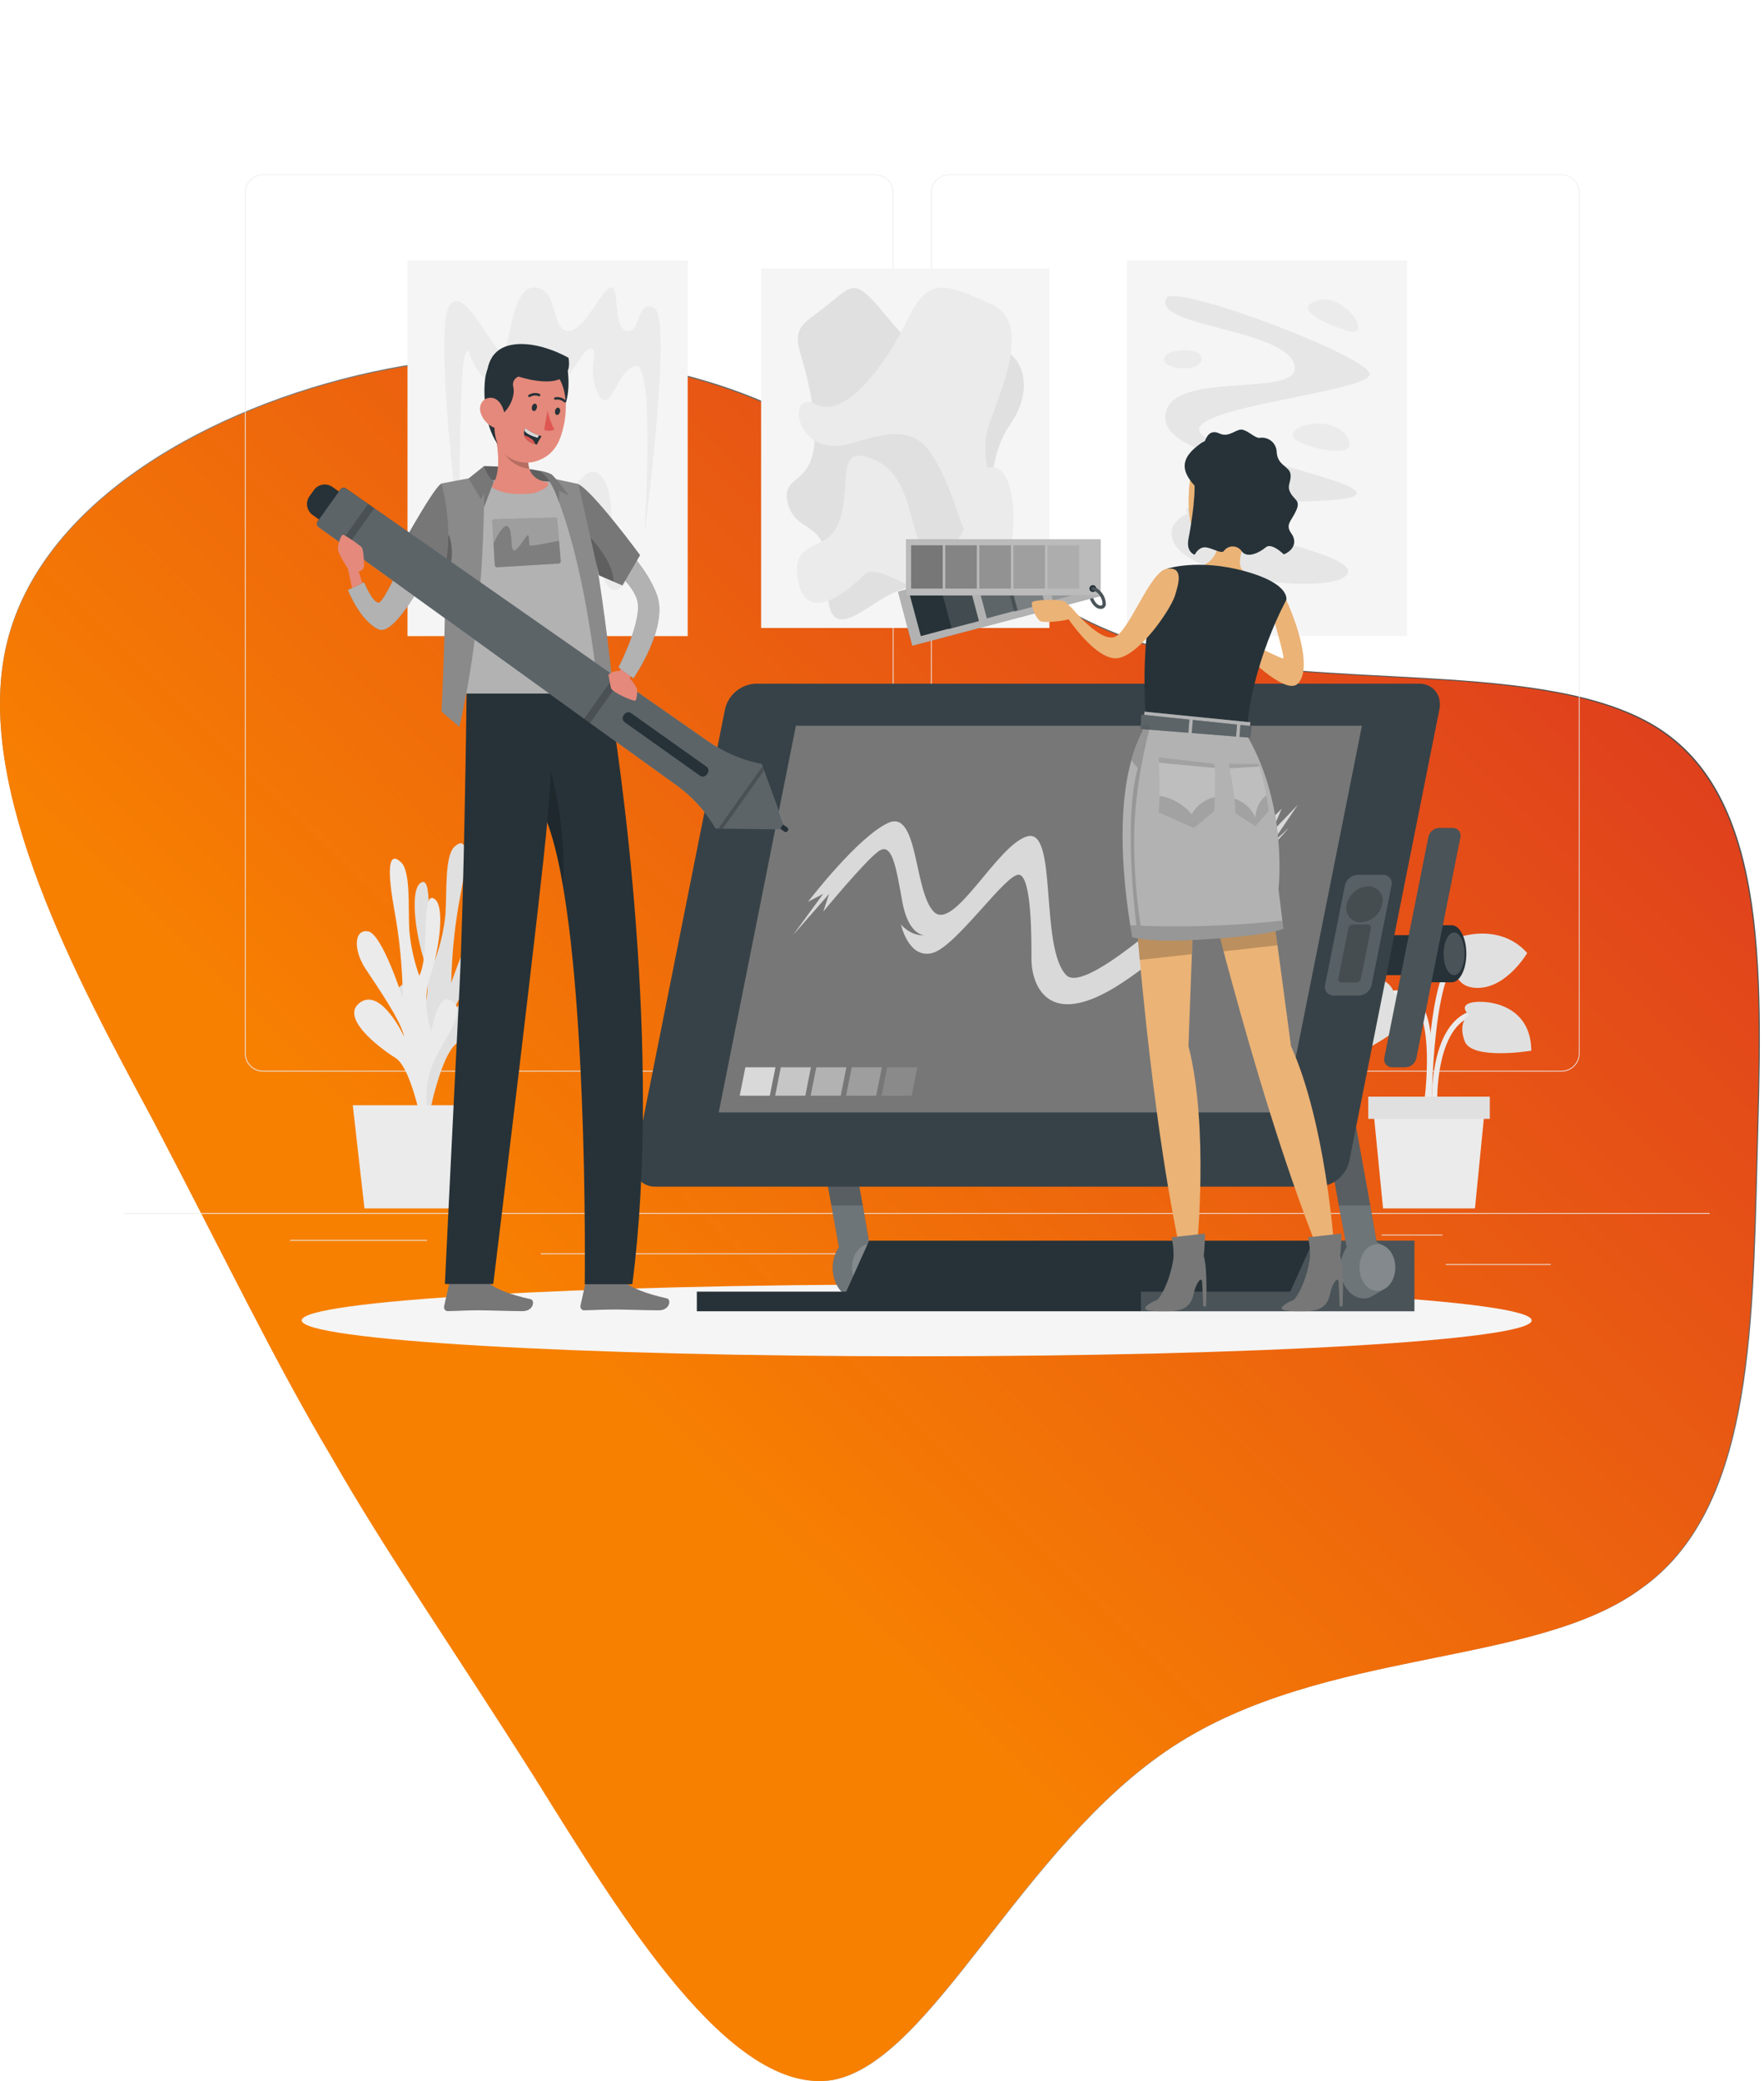 <svg width="334" height="394" viewBox="0 0 334 394" fill="none" xmlns="http://www.w3.org/2000/svg">
<path d="M220.752 122.989C249.937 131.144 293.286 124.277 314.317 138.011C335.348 151.746 333.631 186.081 332.772 219.559C331.914 253.036 331.485 286.085 310.883 300.677C290.711 315.699 250.796 311.837 222.039 330.721C193.283 349.606 176.544 390.38 157.659 393.813C138.346 396.818 117.744 362.911 101.434 336.73C85.125 310.978 73.107 293.81 62.807 275.784C52.077 257.758 43.063 238.873 28.9 211.833C14.307 184.794 -4.578 149.6 1.002 122.989C6.582 96.379 37.055 78.353 67.528 71.056C98.001 63.76 128.903 67.193 152.08 79.64C175.257 92.516 191.137 115.264 220.752 122.989Z" fill="url(#paint0_linear_22_760)"/>
<path d="M220.61 123.168C249.777 131.318 293.098 124.455 314.115 138.181C335.133 151.906 333.417 186.22 332.559 219.676C331.701 253.132 331.272 286.159 310.684 300.742C290.524 315.755 250.635 311.895 221.897 330.767C193.159 349.64 176.431 390.387 157.558 393.819C138.257 396.821 117.668 362.936 101.369 336.772C85.07 311.037 73.061 293.88 62.766 275.865C52.043 257.85 43.036 238.978 28.881 211.955C14.298 184.933 -4.575 149.762 1.001 123.168C6.577 96.575 37.031 78.56 67.484 71.269C97.938 63.977 128.82 67.408 151.982 79.847C175.144 92.715 191.014 115.448 220.61 123.168Z" fill="url(#paint1_linear_22_760)"/>
<g clip-path="url(#clip0_22_760)">
<path d="M323.712 229.661H23.423V229.811H323.712V229.661Z" fill="#EBEBEB"/>
<path d="M293.623 239.324H273.731V239.474H293.623V239.324Z" fill="#EBEBEB"/>
<path d="M222.346 240.958H217.127V241.108H222.346V240.958Z" fill="#EBEBEB"/>
<path d="M273.131 233.751H261.606V233.901H273.131V233.751Z" fill="#EBEBEB"/>
<path d="M80.868 234.76H54.929V234.91H80.868V234.76Z" fill="#EBEBEB"/>
<path d="M90.021 234.76H86.219V234.91H90.021V234.76Z" fill="#EBEBEB"/>
<path d="M158.643 237.294H102.381V237.445H158.643V237.294Z" fill="#EBEBEB"/>
<path d="M165.759 202.875H49.794C48.885 202.874 48.015 202.512 47.373 201.869C46.731 201.226 46.371 200.354 46.371 199.446V36.431C46.379 35.528 46.742 34.664 47.383 34.028C48.024 33.391 48.891 33.033 49.794 33.032H165.759C166.669 33.032 167.541 33.393 168.184 34.036C168.827 34.679 169.189 35.552 169.189 36.461V199.446C169.189 200.355 168.827 201.228 168.184 201.871C167.541 202.514 166.669 202.875 165.759 202.875ZM49.794 33.152C48.925 33.154 48.093 33.5 47.479 34.114C46.865 34.729 46.521 35.562 46.521 36.431V199.446C46.521 200.315 46.865 201.148 47.479 201.763C48.093 202.377 48.925 202.723 49.794 202.725H165.759C166.629 202.723 167.462 202.377 168.076 201.763C168.691 201.148 169.037 200.315 169.039 199.446V36.431C169.037 35.562 168.691 34.729 168.076 34.114C167.462 33.499 166.629 33.154 165.759 33.152H49.794Z" fill="#EBEBEB"/>
<path d="M295.67 202.875H179.699C178.79 202.874 177.918 202.512 177.276 201.869C176.633 201.226 176.271 200.355 176.27 199.446V36.431C176.279 35.527 176.644 34.664 177.286 34.027C177.928 33.391 178.795 33.033 179.699 33.032H295.67C296.573 33.035 297.437 33.394 298.077 34.03C298.717 34.666 299.08 35.529 299.088 36.431V199.446C299.088 200.353 298.728 201.224 298.088 201.867C297.447 202.509 296.578 202.872 295.67 202.875ZM179.699 33.152C178.83 33.154 177.996 33.499 177.382 34.114C176.767 34.729 176.421 35.562 176.42 36.431V199.446C176.421 200.315 176.767 201.148 177.382 201.763C177.996 202.377 178.83 202.723 179.699 202.725H295.67C296.54 202.723 297.373 202.377 297.987 201.763C298.602 201.148 298.948 200.315 298.95 199.446V36.431C298.948 35.562 298.602 34.729 297.987 34.114C297.373 33.499 296.54 33.154 295.67 33.152H179.699Z" fill="#EBEBEB"/>
<path d="M198.701 50.821H144.109V118.89H198.701V50.821Z" fill="#F5F5F5"/>
<path d="M154.108 59.703C160.985 54.779 161.003 52.076 165.928 57.595C170.852 63.115 174.282 69.793 183.218 66.31C192.155 62.826 197.134 71.841 191.41 80.123C185.687 88.405 187.807 99.756 191.41 105.179C195.014 110.602 193.344 117.911 187.566 113.821C181.789 109.732 173.969 109.738 168.378 112.62C162.787 115.503 156.246 122.632 156.745 110.17C157.243 97.708 150.835 101.612 149.184 95.312C147.532 89.012 155.502 93.005 154.108 79.204C152.715 65.403 148.012 64.076 154.108 59.703Z" fill="#E0E0E0"/>
<path d="M187.741 57.596C179.381 53.89 175.837 52.064 171.921 60.322C168.006 68.58 160.114 79.571 154.421 76.538C148.727 73.505 150.451 87.348 161.387 83.877C172.324 80.405 174.96 82.159 178.804 90.483C182.648 98.807 181.741 103.456 186.383 100.417C191.026 97.378 184.618 88.021 187.248 80.466C189.879 72.91 195.248 60.923 187.741 57.596Z" fill="#EBEBEB"/>
<path d="M158.445 99.75C161.814 93.282 157.243 82.934 166.06 87.282C174.876 91.63 171.183 108.302 178.762 104.35C186.341 100.399 181.206 88.994 187.675 88.435C194.143 87.876 193.44 113.317 184.005 113.833C174.57 114.35 166.426 105.972 163.585 108.867C160.745 111.762 152.817 118.38 151.172 110.182C149.526 101.984 155.85 104.711 158.445 99.75Z" fill="#EBEBEB"/>
<path d="M213.367 120.434H266.422V49.271H213.367V120.434Z" fill="#F5F5F5"/>
<path d="M220.863 56.418C222.394 53.572 260.357 67.883 259.336 70.976C258.315 74.069 229.673 76.634 227.151 80.82C224.628 85.006 257.486 90.585 256.891 93.432C256.297 96.279 225.217 93.744 224.616 96.573C224.016 99.402 257.372 104.314 255.15 108.584C252.927 112.855 225.235 109.786 222.19 102.579C219.145 95.372 235.907 95.864 236.387 91.09C236.868 86.315 218.52 85.384 220.851 77.715C223.181 70.045 247.276 75.577 245.03 68.886C242.784 62.196 217.956 61.805 220.863 56.418Z" fill="#E6E6E6"/>
<path d="M249.901 56.803C254.855 55.637 260.579 64.496 254.705 62.514C248.832 60.532 244.946 57.962 249.901 56.803Z" fill="#EBEBEB"/>
<path d="M227.541 68.004C227.787 65.535 220.478 65.974 220.394 68.004C220.31 70.033 227.283 70.58 227.541 68.004Z" fill="#EBEBEB"/>
<path d="M255.162 82.88C252.483 78.466 244.609 80.375 244.694 82.411C244.778 84.447 258.05 87.63 255.162 82.88Z" fill="#EBEBEB"/>
<path d="M130.211 49.272H77.156V120.434H130.211V49.272Z" fill="#F5F5F5"/>
<path d="M87.03 101.228C87.03 101.228 82.021 62.46 85.114 57.818C88.207 53.175 94.561 69.943 95.702 66.016C96.843 62.088 97.564 53.728 101.666 54.455C105.768 55.181 104.326 62.394 107.497 62.676C110.669 62.959 114.542 53.452 115.912 54.455C117.281 55.458 116.134 62.112 118.722 62.676C121.311 63.241 120.602 56.22 123.977 58.436C127.353 60.653 122.019 101.228 122.019 101.228C122.019 101.228 124.043 69.289 120.518 69.289C116.993 69.289 115.557 79.204 113.251 74.532C110.945 69.859 113.491 66.49 111.936 66.016C110.38 65.541 107.131 73.907 104.729 72.748C102.326 71.589 103.329 66.778 101.672 66.016C100.014 65.253 106.314 77.427 97.12 74.634C87.925 71.841 89.408 64.268 88.111 67.067C86.814 69.865 87.03 101.228 87.03 101.228Z" fill="#EBEBEB"/>
<path d="M114.242 90.639C110.639 85.883 108.368 95.096 104.284 98.128C100.2 101.161 101.654 86.934 96.387 90.267C91.12 93.6 94.873 102.212 91.384 104.813C87.895 107.413 88.477 116.74 92.393 111.972C96.309 107.203 96.237 94.615 99.186 102.639C102.134 110.663 103.426 118.488 106.02 111.551C108.615 104.615 106.332 94.026 110.17 100.074C114.008 106.122 114.098 114.284 117.942 110.957C121.785 107.63 115.647 105.498 115.797 101.816C115.948 98.135 115.761 92.651 114.242 90.639Z" fill="#EBEBEB"/>
<path d="M270.596 209.355C270.686 208.755 272.788 194.239 268.578 189.23C268.159 188.702 267.629 188.274 267.024 187.976C266.42 187.678 265.757 187.517 265.083 187.506C256.585 187.308 255.42 194.113 255.408 194.203L256.411 194.359C256.453 194.113 257.462 188.353 265.059 188.521C265.589 188.53 266.111 188.657 266.585 188.893C267.06 189.129 267.476 189.467 267.804 189.885C271.725 194.545 269.605 209.061 269.605 209.205L270.596 209.355Z" fill="#EBEBEB"/>
<path d="M271.113 208.695L272.122 208.659C272.122 208.527 271.785 195.302 278.308 192.563C284.692 189.891 287.569 195.392 287.689 195.626L288.596 195.17C288.56 195.104 285.19 188.563 277.911 191.632C270.752 194.635 271.095 208.118 271.113 208.695Z" fill="#EBEBEB"/>
<path d="M271.083 209.734C271.083 209.524 271.143 188.599 275.221 182.48C279.137 176.606 285.431 179.369 285.725 179.477L286.145 178.558C286.067 178.522 278.776 175.303 274.38 181.903C270.128 188.275 270.068 208.845 270.068 209.722L271.083 209.734Z" fill="#EBEBEB"/>
<path d="M263.864 188.011C263.864 188.011 267.576 189.38 266.476 192.611C265.377 195.843 253.636 201.158 253.636 201.158C253.636 201.158 248.723 196.647 253.234 189.326C257.744 182.005 263.768 185.699 263.864 188.011Z" fill="#E0E0E0"/>
<path d="M275.407 181.374C275.407 181.374 272.77 181.092 273.005 179.489C273.239 177.885 283.251 173.753 289.166 180.432C289.166 180.432 285.377 186.942 279.899 187.038C274.422 187.134 275.407 181.374 275.407 181.374Z" fill="#E0E0E0"/>
<path d="M278.11 192.101C278.11 192.101 276.308 190.629 278.254 189.915C280.2 189.2 289.845 189.398 289.947 198.923C289.947 198.923 278.728 200.785 277.335 197.152C275.942 193.518 278.11 192.101 278.11 192.101Z" fill="#E0E0E0"/>
<path d="M261.87 228.784H279.275L281.154 209.734H259.996L261.87 228.784Z" fill="#EBEBEB"/>
<path d="M259.071 211.83H282.085V207.626H259.071V211.83Z" fill="#E0E0E0"/>
<path d="M79.355 211.536C79.355 211.536 82.748 204.131 78.874 196.833C75 189.536 73.871 187.825 76.346 186.323C78.82 184.822 79.949 192.161 79.949 192.161C79.949 192.161 82.033 187.116 80.309 181.837C78.586 176.558 77.511 167.958 79.865 167.033C82.219 166.108 80.309 177.759 82.351 181.735C83.389 178.945 84.06 176.032 84.345 173.069C84.621 168.829 84.183 162.06 86.039 160.324C87.895 158.589 89.084 159.79 87.24 169.147C86.148 174.739 85.545 180.416 85.438 186.113C85.438 186.113 89.462 173.837 92.165 173.501C94.867 173.165 94.867 177.105 92.549 180.564C90.231 184.023 85.781 190.173 85.048 193.368C85.048 193.368 89.468 184.131 93.456 186.966C97.444 189.801 89.991 195.374 86.681 197.392C83.372 199.41 81.078 212.004 81.078 212.004L79.355 211.536Z" fill="#E0E0E0"/>
<path d="M82.033 214.568C82.033 214.568 78.73 207.115 82.694 199.878C86.657 192.641 87.805 190.936 85.348 189.404C82.892 187.873 81.679 195.188 81.679 195.188C81.679 195.188 79.661 190.113 81.444 184.858C83.228 179.603 84.405 171.045 82.045 170.066C79.685 169.087 81.444 180.786 79.384 184.726C78.38 181.923 77.744 179.002 77.493 176.035C77.264 171.789 77.781 165.027 75.949 163.261C74.117 161.495 72.946 162.661 74.622 172.066C75.665 177.67 76.218 183.355 76.273 189.056C76.273 189.056 72.37 176.726 69.667 176.324C66.964 175.921 66.922 179.927 69.193 183.386C71.463 186.846 75.853 193.11 76.544 196.299C76.544 196.299 72.237 186.996 68.232 189.765C64.226 192.533 71.589 198.227 74.88 200.293C78.171 202.359 80.285 215.031 80.285 215.031L82.033 214.568Z" fill="#EBEBEB"/>
<path d="M66.796 209.253H94.093L91.882 228.784H69.007L66.796 209.253Z" fill="#EBEBEB"/>
<path d="M173.567 256.783C237.878 256.783 290.013 253.739 290.013 249.985C290.013 246.23 237.878 243.186 173.567 243.186C109.256 243.186 57.121 246.23 57.121 249.985C57.121 253.739 109.256 256.783 173.567 256.783Z" fill="#F5F5F5"/>
<path d="M168.108 239.979C168.11 240.846 167.904 241.701 167.507 242.472C167.173 243.147 166.644 243.705 165.988 244.075C165.988 244.075 163.736 245.426 163.429 245.559C163.013 245.735 162.566 245.827 162.114 245.829C159.664 245.829 157.682 243.24 157.682 240.045C157.663 238.655 158.072 237.292 158.853 236.141L157.417 228.22L153.748 207.686L145.82 163.676H151.73L159.64 207.686L163.357 228.22L164.558 235.132L165.796 235.793C167.147 236.388 168.108 238.033 168.108 239.979Z" fill="#263238"/>
<path opacity="0.4" d="M168.108 239.979C168.11 240.846 167.904 241.701 167.507 242.472C167.173 243.147 166.644 243.705 165.988 244.075C165.988 244.075 163.736 245.426 163.429 245.559C163.013 245.735 162.566 245.827 162.114 245.829C159.664 245.829 157.682 243.24 157.682 240.045C157.663 238.655 158.072 237.292 158.853 236.141L157.417 228.22L153.748 207.686L145.82 163.676H151.73L159.64 207.686L163.357 228.22L164.558 235.132L165.796 235.793C167.147 236.388 168.108 238.033 168.108 239.979Z" fill="#D9D9D9"/>
<path opacity="0.2" d="M168.108 239.979C168.108 242.424 166.588 244.411 164.714 244.411C162.841 244.411 161.315 242.424 161.315 239.979C161.315 237.535 162.835 235.547 164.714 235.547C166.594 235.547 168.108 237.529 168.108 239.979Z" fill="#D9D9D9"/>
<path opacity="0.2" d="M163.327 228.22H157.417L153.73 207.686L145.82 163.676H151.73L159.64 207.686L163.327 228.22Z" fill="black"/>
<path d="M270.488 177.051H244.021V184.618H270.488V177.051Z" fill="#263238"/>
<path d="M268.17 200.329L276.518 158.481C276.56 158.271 276.554 158.055 276.503 157.847C276.451 157.64 276.354 157.446 276.218 157.281C276.082 157.116 275.912 156.982 275.719 156.891C275.526 156.799 275.315 156.751 275.101 156.751H272.56C272.065 156.751 271.584 156.923 271.201 157.237C270.818 157.551 270.555 157.989 270.458 158.475L262.104 200.323C262.063 200.533 262.068 200.749 262.12 200.957C262.172 201.164 262.269 201.357 262.404 201.523C262.54 201.688 262.71 201.821 262.903 201.913C263.097 202.005 263.308 202.052 263.522 202.053H266.056C266.554 202.055 267.037 201.885 267.422 201.57C267.808 201.256 268.072 200.817 268.17 200.329Z" fill="#263238"/>
<path d="M274.855 175.165H269.726C268.182 175.165 266.939 177.567 266.939 180.57C266.939 183.573 268.182 185.975 269.726 185.975H274.855C276.392 185.975 277.641 183.573 277.641 180.57C277.641 177.567 276.392 175.165 274.855 175.165Z" fill="#263238"/>
<path opacity="0.2" d="M277.299 180.582C277.299 182.81 276.416 184.612 275.323 184.612C274.23 184.612 273.341 182.81 273.341 180.582C273.341 178.354 274.23 176.546 275.323 176.546C276.416 176.546 277.299 178.372 277.299 180.582Z" fill="#D9D9D9"/>
<path opacity="0.2" d="M268.17 200.329L276.518 158.481C276.56 158.271 276.554 158.055 276.503 157.847C276.451 157.64 276.354 157.446 276.218 157.281C276.082 157.116 275.912 156.982 275.719 156.891C275.526 156.799 275.315 156.751 275.101 156.751H272.56C272.065 156.751 271.584 156.923 271.201 157.237C270.818 157.551 270.555 157.989 270.458 158.475L262.104 200.323C262.063 200.533 262.068 200.749 262.12 200.957C262.172 201.164 262.269 201.357 262.404 201.523C262.54 201.688 262.71 201.821 262.903 201.913C263.097 202.005 263.308 202.052 263.522 202.053H266.056C266.554 202.055 267.037 201.885 267.422 201.57C267.808 201.256 268.072 200.817 268.17 200.329Z" fill="#D9D9D9"/>
<path d="M267.804 234.898V248.255H131.941V244.538H160.228L164.558 234.898H267.804Z" fill="#263238"/>
<path opacity="0.2" d="M267.804 234.898V248.255H216.022V244.538H244.309L248.639 234.898H267.804Z" fill="#D9D9D9"/>
<path d="M264.2 239.979C264.203 240.846 263.997 241.701 263.6 242.472C263.266 243.147 262.736 243.705 262.08 244.075C262.08 244.075 259.828 245.426 259.522 245.559C259.106 245.735 258.659 245.827 258.207 245.829C255.756 245.829 253.774 243.24 253.774 240.045C253.765 238.652 254.184 237.289 254.975 236.141L253.51 228.22L249.84 207.686L241.913 163.676H247.823L255.732 207.686L259.45 228.22L260.651 235.132L261.888 235.793C263.239 236.388 264.2 238.033 264.2 239.979Z" fill="#263238"/>
<path opacity="0.4" d="M264.2 239.979C264.203 240.846 263.997 241.701 263.6 242.472C263.266 243.147 262.736 243.705 262.08 244.075C262.08 244.075 259.828 245.426 259.522 245.559C259.106 245.735 258.659 245.827 258.207 245.829C255.756 245.829 253.774 243.24 253.774 240.045C253.765 238.652 254.184 237.289 254.975 236.141L253.51 228.22L249.84 207.686L241.913 163.676H247.823L255.732 207.686L259.45 228.22L260.651 235.132L261.888 235.793C263.239 236.388 264.2 238.033 264.2 239.979Z" fill="#D9D9D9"/>
<path opacity="0.2" d="M264.2 239.979C264.2 242.424 262.681 244.411 260.807 244.411C258.933 244.411 257.408 242.424 257.408 239.979C257.408 237.535 258.927 235.547 260.807 235.547C262.687 235.547 264.2 237.529 264.2 239.979Z" fill="#D9D9D9"/>
<path opacity="0.2" d="M259.42 228.22H253.51L249.822 207.686L241.913 163.676H247.823L255.732 207.686L259.42 228.22Z" fill="black"/>
<path d="M249.678 224.664H124.055C121.395 224.664 119.671 222.472 120.212 219.776L137.268 134.325C137.561 132.986 138.288 131.781 139.336 130.897C140.384 130.014 141.694 129.5 143.064 129.437H268.687C271.347 129.437 273.071 131.629 272.536 134.325L255.48 219.776C255.185 221.115 254.457 222.32 253.408 223.204C252.359 224.088 251.048 224.601 249.678 224.664Z" fill="#263238"/>
<path opacity="0.1" d="M249.678 224.664H124.055C121.395 224.664 119.671 222.472 120.212 219.776L137.268 134.325C137.561 132.986 138.288 131.781 139.336 130.897C140.384 130.014 141.694 129.5 143.064 129.437H268.687C271.347 129.437 273.071 131.629 272.536 134.325L255.48 219.776C255.185 221.115 254.457 222.32 253.408 223.204C252.359 224.088 251.048 224.601 249.678 224.664Z" fill="#D9D9D9"/>
<path d="M243.264 210.605H136.085L150.697 137.407H257.87L243.264 210.605Z" fill="#777777"/>
<path opacity="0.2" d="M257.27 188.486H252.519C252.266 188.494 252.015 188.442 251.786 188.336C251.556 188.229 251.355 188.07 251.199 187.871C251.042 187.672 250.934 187.44 250.884 187.192C250.834 186.944 250.843 186.688 250.91 186.444L254.645 167.658C254.767 167.101 255.068 166.599 255.502 166.23C255.936 165.86 256.478 165.642 257.047 165.61H261.852C262.106 165.602 262.358 165.653 262.588 165.76C262.818 165.867 263.019 166.027 263.176 166.226C263.334 166.425 263.442 166.659 263.492 166.907C263.543 167.156 263.534 167.413 263.468 167.658L259.714 186.444C259.591 187.007 259.284 187.513 258.841 187.883C258.399 188.252 257.846 188.464 257.27 188.486Z" fill="#D9D9D9"/>
<path opacity="0.2" d="M261.708 171.207C261.504 172.141 260.997 172.982 260.266 173.599C259.535 174.216 258.621 174.574 257.666 174.618C257.244 174.63 256.825 174.543 256.443 174.364C256.061 174.185 255.726 173.92 255.465 173.588C255.204 173.256 255.025 172.868 254.941 172.455C254.857 172.041 254.871 171.614 254.981 171.207C255.187 170.274 255.694 169.434 256.425 168.818C257.155 168.203 258.069 167.845 259.023 167.802C259.445 167.789 259.863 167.875 260.246 168.053C260.628 168.231 260.963 168.496 261.224 168.827C261.485 169.159 261.665 169.546 261.749 169.96C261.833 170.373 261.819 170.8 261.708 171.207Z" fill="black"/>
<path opacity="0.2" d="M256.777 186.017H254.002C253.908 186.021 253.814 186.002 253.728 185.962C253.642 185.922 253.567 185.863 253.508 185.789C253.45 185.714 253.409 185.627 253.391 185.534C253.372 185.441 253.376 185.346 253.402 185.255L255.294 175.783C255.338 175.575 255.451 175.387 255.614 175.249C255.777 175.111 255.981 175.031 256.194 175.021H258.969C259.064 175.017 259.158 175.036 259.244 175.076C259.33 175.115 259.405 175.175 259.463 175.249C259.522 175.324 259.562 175.411 259.581 175.504C259.599 175.596 259.595 175.692 259.57 175.783L257.678 185.255C257.633 185.463 257.52 185.651 257.357 185.789C257.194 185.927 256.99 186.007 256.777 186.017Z" fill="black"/>
<path d="M152.997 170.721C152.997 170.721 162.3 158.565 168.108 155.826C173.915 153.088 172.966 168.54 176.768 172.576C180.57 176.612 188.888 159.754 194.587 158.325C200.287 156.895 196.815 179.309 201.878 184.612C206.941 189.915 242.682 153.094 242.682 153.094L240.724 157.61L245.726 152.385L240.724 159.754L244.021 156.751C244.021 156.751 227.421 176.168 212.545 186.017C197.668 195.867 195.302 185.417 195.302 181.741C195.302 178.066 195.386 166.012 192.966 165.61C190.545 165.207 181.044 179.261 176.528 180.432C172.012 181.603 170.588 175.027 170.588 175.027C170.588 175.027 172.39 177.255 175.05 177.057C175.05 177.057 172.018 177.183 170.846 170.727C169.675 164.27 168.943 159.28 166.33 161.177C163.718 163.075 155.88 172.588 155.88 172.588L156.985 169.237L150.145 177.051L155.85 169.243L152.997 170.721Z" fill="#D9D9D9"/>
<path d="M145.754 207.446H140.055L141.13 202.065H146.829L145.754 207.446Z" fill="#D9D9D9"/>
<path opacity="0.8" d="M152.475 207.446H146.769L147.844 202.065H153.544L152.475 207.446Z" fill="#D9D9D9"/>
<path opacity="0.6" d="M159.183 207.446H153.484L154.559 202.065H160.258L159.183 207.446Z" fill="#D9D9D9"/>
<path opacity="0.4" d="M165.898 207.446H160.198L161.273 202.065H166.973L165.898 207.446Z" fill="#D9D9D9"/>
<path opacity="0.2" d="M172.612 207.446H166.913L167.988 202.065H173.687L172.612 207.446Z" fill="#D9D9D9"/>
<path d="M205.659 102.605L170.034 112.011L172.738 122.254L208.363 112.848L205.659 102.605Z" fill="#777777"/>
<path opacity="0.6" d="M205.659 102.605L170.034 112.011L172.738 122.254L208.363 112.848L205.659 102.605Z" fill="#D9D9D9"/>
<path d="M178.035 110.931L172.221 112.489L174.351 120.435L180.165 118.877L178.035 110.931Z" fill="#263238"/>
<path opacity="0.8" d="M183.265 109.665L177.47 111.195L179.561 119.115L185.356 117.585L183.265 109.665Z" fill="#263238"/>
<path opacity="0.6" d="M190.538 107.563L184.724 109.121L186.854 117.067L192.668 115.509L190.538 107.563Z" fill="#263238"/>
<path opacity="0.4" d="M195.739 106.366L189.944 107.896L192.035 115.816L197.83 114.286L195.739 106.366Z" fill="#263238"/>
<path opacity="0.2" d="M203.043 104.201L197.229 105.759L199.359 113.705L205.173 112.147L203.043 104.201Z" fill="#263238"/>
<path d="M208.413 102.14H171.567V112.734H208.413V102.14Z" fill="#777777"/>
<path opacity="0.7" d="M208.413 102.14H171.567V112.734H208.413V102.14Z" fill="#D9D9D9"/>
<path d="M178.504 103.239H172.51V111.431H178.504V103.239Z" fill="#777777"/>
<path opacity="0.8" d="M184.96 103.239H178.966V111.431H184.96V103.239Z" fill="#777777"/>
<path opacity="0.6" d="M191.41 103.239H185.417V111.431H191.41V103.239Z" fill="#777777"/>
<path opacity="0.4" d="M197.867 103.239H191.873V111.431H197.867V103.239Z" fill="#777777"/>
<path opacity="0.2" d="M204.323 103.239H198.329V111.431H204.323V103.239Z" fill="#777777"/>
<path d="M206.923 112.086C207.285 112.086 207.578 111.793 207.578 111.431C207.578 111.07 207.285 110.776 206.923 110.776C206.562 110.776 206.269 111.07 206.269 111.431C206.269 111.793 206.562 112.086 206.923 112.086Z" fill="#263238"/>
<path d="M209.386 114.344C209.387 114.47 209.362 114.595 209.313 114.711C209.264 114.827 209.191 114.932 209.1 115.019C209.009 115.107 208.901 115.174 208.783 115.218C208.665 115.262 208.539 115.281 208.413 115.275C207.392 115.275 206.725 114.236 206.359 113.383L206.959 113.227C207.278 113.936 207.77 114.656 208.407 114.656C208.605 114.656 208.743 114.596 208.761 114.296C208.747 113.787 208.586 113.293 208.298 112.872C208.149 112.597 207.945 112.355 207.699 112.16C207.454 111.965 207.171 111.821 206.869 111.737C206.796 111.717 206.734 111.67 206.693 111.606C206.653 111.542 206.637 111.466 206.65 111.391C206.663 111.317 206.702 111.249 206.762 111.202C206.821 111.155 206.896 111.132 206.971 111.137C207.368 111.213 207.739 111.391 208.046 111.653C208.447 111.982 208.774 112.391 209.005 112.855C209.235 113.319 209.365 113.826 209.386 114.344Z" fill="#263238"/>
<g opacity="0.2">
<path d="M209.386 114.344C209.387 114.47 209.362 114.595 209.313 114.711C209.264 114.827 209.191 114.932 209.1 115.019C209.009 115.107 208.901 115.174 208.783 115.218C208.665 115.262 208.539 115.281 208.413 115.275C207.392 115.275 206.725 114.236 206.359 113.383L206.959 113.227C207.278 113.936 207.77 114.656 208.407 114.656C208.605 114.656 208.743 114.596 208.761 114.296C208.747 113.787 208.586 113.293 208.298 112.872C208.149 112.597 207.945 112.355 207.699 112.16C207.454 111.965 207.171 111.821 206.869 111.737C206.796 111.717 206.734 111.67 206.693 111.606C206.653 111.542 206.637 111.466 206.65 111.391C206.663 111.317 206.702 111.249 206.762 111.202C206.821 111.155 206.896 111.132 206.971 111.137C207.368 111.213 207.739 111.391 208.046 111.653C208.447 111.982 208.774 112.391 209.005 112.855C209.235 113.319 209.365 113.826 209.386 114.344Z" fill="#D9D9D9"/>
</g>
<path d="M243.552 113.599C246.303 119.671 248.165 127.004 245.726 129.437C243.288 131.869 234.874 123.01 234.874 123.01L236.766 121.731C236.766 121.731 242.676 124.842 242.982 124.632C243.288 124.422 240.724 115.659 240.724 115.659L243.552 113.599Z" fill="#EBB376"/>
<path d="M202.923 115.071C202.49 114.72 202.077 114.346 201.686 113.948C201.17 113.407 195.65 113.461 195.398 114.056C195.146 114.65 196.203 117.365 197.122 117.659C198.041 117.954 201.926 117.533 202.575 117.143C203.224 116.752 202.923 115.071 202.923 115.071Z" fill="#EBB376"/>
<path d="M226.598 236.568L223.415 236.628C220.154 221.325 217.854 202.395 216.418 188.095C216.196 185.855 215.986 183.735 215.818 181.753C215.734 180.816 215.65 179.909 215.571 179.044C215.187 174.744 214.923 171.339 214.767 169.237C214.653 167.699 214.593 166.834 214.593 166.834H226.178L226.07 169.783L225.709 179.531L225.673 180.642L225.433 187.074L225.025 198.028C228.97 213.457 226.598 236.568 226.598 236.568Z" fill="#EBB376"/>
<path d="M252.585 235.745L249.432 236.345C243.114 220.556 237.18 200.311 233.319 186.203C232.718 184.017 232.171 181.999 231.679 180.113C231.679 180.017 231.637 179.927 231.607 179.837C230.634 176.149 229.889 173.231 229.421 171.345L228.862 169.087L240.273 167.117L240.916 171.921L241.883 178.972L242.069 180.354L242.718 185.158L244.435 198.047C250.994 212.569 252.585 235.745 252.585 235.745Z" fill="#EBB376"/>
<path opacity="0.2" d="M241.883 178.972L231.673 180.113C231.673 180.017 231.631 179.927 231.601 179.837C230.628 176.15 229.883 173.231 229.415 171.345L240.922 171.915L241.883 178.972Z" fill="black"/>
<path opacity="0.2" d="M226.04 169.789L225.679 179.537L225.643 180.648L215.788 181.741C215.704 180.804 215.62 179.897 215.542 179.032C215.157 174.732 214.893 171.327 214.737 169.225L226.04 169.789Z" fill="black"/>
<path d="M217.127 247.204C217.726 246.723 218.405 246.353 219.133 246.111C219.133 246.111 221.319 243.949 222.37 237.426L225.229 236.682C225.713 236.565 226.222 236.599 226.686 236.781C227.15 236.963 227.547 237.282 227.823 237.697C227.907 237.811 227.97 237.939 228.01 238.075C228.154 238.773 228.256 239.479 228.316 240.189C228.471 242.573 228.483 244.963 228.352 247.348H227.835L227.631 242.856C227.559 241.33 226.388 243.12 226.052 244.766C225.715 246.411 225.013 248.153 221.667 248.237C217.764 248.315 216.142 248.159 217.127 247.204Z" fill="#777777"/>
<path d="M227.925 237.751C228.112 236.225 228.172 233.547 228.172 233.547L221.823 234.255C221.823 234.255 222.592 237.258 221.956 239.534C225.157 238.718 227.925 237.751 227.925 237.751Z" fill="#777777"/>
<path d="M242.964 247.204C243.561 246.722 244.241 246.352 244.97 246.111C244.97 246.111 247.156 243.949 248.207 237.426L251.06 236.682C251.545 236.564 252.054 236.599 252.519 236.78C252.985 236.962 253.383 237.282 253.66 237.697C253.742 237.811 253.803 237.939 253.84 238.075C253.99 238.772 254.092 239.478 254.147 240.189C254.435 242.399 254.189 247.348 254.189 247.348H253.672L253.468 242.856C253.39 241.33 252.225 243.12 251.888 244.766C251.552 246.411 250.843 248.153 247.498 248.237C243.6 248.315 241.979 248.159 242.964 247.204Z" fill="#777777"/>
<path d="M253.762 237.751C253.948 236.225 254.009 233.547 254.009 233.547L247.66 234.255C247.66 234.255 248.429 237.258 247.793 239.534C250.994 238.718 253.762 237.751 253.762 237.751Z" fill="#777777"/>
<path d="M235.024 101.456C234.978 101.496 234.927 101.533 234.874 101.564C234.144 102.122 233.312 102.53 232.424 102.765C229.829 103.365 228.058 103.011 226.898 101.834C225.283 100.074 224.874 96.957 225.097 93.192C225.137 91.694 225.415 90.212 225.919 88.801C225.919 88.801 225.919 88.747 225.919 88.735C225.919 88.723 225.962 88.621 225.986 88.573C226.304 87.778 226.815 87.075 227.474 86.528C228.133 85.98 228.917 85.606 229.757 85.438C230.487 85.278 231.232 85.195 231.979 85.192C239.33 85.114 240.646 97.294 235.024 101.456Z" fill="#EBB376"/>
<path opacity="0.2" d="M234.874 101.564C234.139 102.089 233.305 102.463 232.424 102.663C229.829 103.263 228.058 102.819 226.898 101.63C228.45 102.014 230.085 101.879 231.553 101.245C232.604 100.765 233.769 101.011 234.874 101.564Z" fill="black"/>
<path d="M235.619 108.188C236.069 110.278 233.367 111.131 233.367 111.131C228.94 109.239 228.124 106.885 228.124 106.885C231.811 104.963 230.742 99.516 230.742 99.516L231.493 99.888L236.766 100.915C236.766 100.915 235.3 103.726 235.108 104.362C234.111 107.726 235.619 108.188 235.619 108.188Z" fill="#EBB376"/>
<path d="M225.92 88.753C225.92 88.753 225.511 93.894 230.388 96.104C230.388 96.104 232.478 101.45 235.565 101.51C239.769 101.618 243.462 95.636 242.009 89.552C240.123 81.678 228.16 81.024 225.92 88.753Z" fill="#263238"/>
<path d="M227.919 94.627C227.919 93.828 228.568 92.477 229.811 92.663C231.054 92.849 231.817 96.032 228.646 96.741C228.22 96.843 227.913 96.302 227.919 94.627Z" fill="#EBB376"/>
<path d="M234.874 83.288C234.874 83.288 229.967 82.045 227.253 84.015C224.088 86.321 222.887 88.705 226.652 92.423C226.652 92.423 234.892 89.75 237.631 90.321C239.233 90.645 240.806 91.101 242.333 91.684C242.892 86.225 237.613 82.171 234.874 83.288Z" fill="#263238"/>
<path d="M228.124 83.522C228.43 82.79 229.054 81.198 230.91 82.075C232.766 82.952 234.129 81.048 235.318 81.366C236.508 81.685 237.721 83.012 238.508 82.898C238.901 82.834 239.304 82.856 239.688 82.961C240.073 83.067 240.43 83.254 240.736 83.509C241.042 83.765 241.289 84.084 241.461 84.443C241.633 84.803 241.726 85.196 241.733 85.594C241.877 88.159 244.135 88.255 244.345 89.756C244.555 91.258 243.552 91.894 244.345 93.324C245.138 94.753 246.327 94.723 245.378 96.753C244.429 98.783 243.318 99.318 244.507 100.993C245.696 102.669 244.82 104.254 243.078 104.963C243.078 104.963 240.784 102.669 239.673 103.618C238.562 104.567 236.165 105.822 235.108 104.362C234.927 104.092 234.683 103.868 234.398 103.711C234.113 103.553 233.795 103.465 233.469 103.454C233.144 103.444 232.82 103.511 232.526 103.65C232.231 103.789 231.974 103.996 231.775 104.254C231.361 105.041 229.373 103.618 228.124 103.618C226.874 103.618 226.208 105.029 226.208 105.029C226.208 105.029 224.514 104.567 225.037 101.96C225.559 99.354 226.718 92.057 225.907 89.997C225.097 87.937 228.124 83.522 228.124 83.522Z" fill="#263238"/>
<path d="M220.935 107.684C220.935 107.684 226.79 105.714 235.619 108.116C244.447 110.518 243.552 113.599 243.552 113.599C243.552 113.599 236.886 125.551 236.009 139.094L217.055 137.25C217.055 137.25 214.965 115.815 220.935 107.684Z" fill="#263238"/>
<path d="M216.322 138.475L216.7 134.746L236.766 136.758L236.345 139.682C243.901 153.063 242.075 168.318 242.075 168.318L242.988 175.825C242.988 175.825 241.096 176.996 228.382 177.825C217.205 178.558 214.364 177.399 214.364 177.399C210.4 154.18 213.806 143.13 216.322 138.475Z" fill="#777777"/>
<path opacity="0.6" d="M242.982 175.825C242.982 175.825 241.09 176.996 228.376 177.825C217.199 178.558 214.358 177.399 214.358 177.399C214.226 176.63 214.106 175.879 213.992 175.14C211.59 159.682 212.557 149.916 214.202 143.952C214.698 142.052 215.409 140.214 216.322 138.475L216.46 137.13L216.701 134.728L236.766 136.739L236.346 139.664C243.901 153.045 242.075 168.3 242.075 168.3L242.796 174.246L242.982 175.825Z" fill="#D9D9D9"/>
<path d="M225.001 138.733L215.974 138.019L216.094 135.286L225.205 136.241L225.001 138.733Z" fill="#263238"/>
<path d="M234.039 139.448L225.649 138.788L225.853 136.307L234.219 137.184L234.039 139.448Z" fill="#263238"/>
<path d="M234.868 137.25L237 137.478L236.73 139.664L234.688 139.502L234.868 137.25Z" fill="#263238"/>
<path opacity="0.3" d="M230.021 150.919C229.979 152.427 229.925 153.568 229.925 153.568L226.028 156.751L219.379 153.808C219.496 152.765 219.552 151.716 219.547 150.667C219.577 148.415 219.487 145.814 219.427 144.403C219.397 143.76 219.379 143.364 219.379 143.364L229.925 144.619C229.955 144.841 229.979 145.105 229.997 145.394C230.117 146.895 230.087 149.153 230.021 150.919Z" fill="#D9D9D9"/>
<path opacity="0.3" d="M240.231 153.49L237.697 156.402L233.895 153.964C233.89 153.043 233.836 152.123 233.733 151.207C233.526 149.281 233.22 147.367 232.814 145.472C232.7 144.937 232.628 144.619 232.628 144.619H238.249C238.303 144.781 238.363 144.943 238.411 145.112C238.984 146.91 239.439 148.744 239.775 150.601C240.075 152.294 240.231 153.49 240.231 153.49Z" fill="#D9D9D9"/>
<path opacity="0.15" d="M230.021 150.919C229.979 152.427 229.925 153.568 229.925 153.568L226.028 156.751L219.379 153.808C219.496 152.765 219.552 151.716 219.547 150.667C221.932 151.06 224.095 152.301 225.637 154.162C226.092 153.339 226.719 152.623 227.476 152.063C228.232 151.503 229.101 151.113 230.021 150.919Z" fill="black"/>
<path opacity="0.15" d="M219.439 144.403C219.409 143.76 219.391 143.364 219.391 143.364L229.937 144.619C229.967 144.841 229.991 145.106 230.009 145.394L219.439 144.403Z" fill="black"/>
<path opacity="0.15" d="M238.43 145.112L232.832 145.472C232.718 144.937 232.646 144.619 232.646 144.619H238.267C238.291 144.781 238.351 144.943 238.43 145.112Z" fill="black"/>
<path opacity="0.15" d="M240.231 153.49L237.697 156.402L233.895 153.964C233.89 153.043 233.836 152.123 233.733 151.207C234.607 151.485 235.412 151.945 236.096 152.557C236.779 153.169 237.325 153.919 237.697 154.757C237.697 154.757 237.757 151.976 239.775 150.601C240.075 152.294 240.231 153.49 240.231 153.49Z" fill="black"/>
<path opacity="0.15" d="M242.982 175.825C242.982 175.825 241.09 176.996 228.376 177.825C217.199 178.558 214.358 177.399 214.358 177.399C214.226 176.63 214.106 175.879 213.992 175.14L215.157 175.194C214.593 170.444 212.947 154.27 215.427 145.394C214.993 144.943 214.592 144.461 214.226 143.952C214.722 142.052 215.433 140.214 216.346 138.475L216.484 137.13C216.889 137.161 217.29 137.221 217.685 137.31V137.911C217.685 137.911 214.737 148.427 214.737 158.841C214.723 164.338 215.139 169.828 215.98 175.261C224.928 175.581 233.888 175.257 242.79 174.294L242.982 175.825Z" fill="black"/>
<g opacity="0.3">
<path d="M225.001 138.733L215.974 138.019L216.094 135.286L225.205 136.241L225.001 138.733Z" fill="#D9D9D9"/>
<path d="M234.039 139.448L225.649 138.787L225.853 136.307L234.219 137.184L234.039 139.448Z" fill="#D9D9D9"/>
<path d="M234.868 137.25L237 137.478L236.73 139.664L234.688 139.502L234.868 137.25Z" fill="#D9D9D9"/>
</g>
<path d="M202.923 115.071L201.878 116.584C201.878 116.584 207.578 125.377 211.776 124.584C215.974 123.791 221.673 115.317 222.466 112.782C223.259 110.248 224.07 107.257 220.935 107.684C217.8 108.11 213.914 119.287 211.139 120.542C208.365 121.797 202.923 115.071 202.923 115.071Z" fill="#EBB376"/>
<path d="M91.642 88.249C91.642 88.249 101.108 88.339 103.804 89.672C106.501 91.006 98.045 100.02 95.306 98.465C92.567 96.909 89 92.009 91.642 88.249Z" fill="#777777"/>
<path opacity="0.2" d="M91.642 88.249C91.642 88.249 101.108 88.339 103.804 89.672C106.501 91.006 98.045 100.02 95.306 98.465C92.567 96.909 89 92.009 91.642 88.249Z" fill="black"/>
<path d="M91.594 242.55H85.51C85.411 242.55 85.315 242.584 85.237 242.646C85.16 242.708 85.106 242.795 85.084 242.892L84.081 247.354C84.061 247.451 84.061 247.552 84.081 247.649C84.1 247.746 84.139 247.838 84.195 247.92C84.251 248.002 84.323 248.072 84.407 248.125C84.49 248.178 84.584 248.214 84.682 248.231H84.844C86.814 248.195 88.249 248.075 90.723 248.075C92.243 248.075 96.843 248.237 98.945 248.237C101.047 248.237 101.348 246.159 100.459 245.967C96.597 245.126 93.69 243.961 92.453 242.85C92.217 242.641 91.909 242.533 91.594 242.55Z" fill="#777777"/>
<path d="M117.413 242.387H111.323C111.223 242.389 111.127 242.424 111.05 242.488C110.972 242.551 110.919 242.638 110.897 242.736L109.906 247.198C109.867 247.39 109.905 247.589 110.011 247.753C110.118 247.918 110.285 248.033 110.477 248.075H110.645C112.609 248.045 114.044 247.925 116.518 247.925C118.044 247.925 122.638 248.081 124.74 248.081C126.842 248.081 127.143 246.003 126.26 245.811C122.398 244.97 119.491 243.805 118.254 242.694C118.024 242.487 117.722 242.377 117.413 242.387Z" fill="#777777"/>
<path d="M88.369 129.725H114.963C117.491 143.538 125.407 199.602 119.725 243.138H110.717C110.717 243.138 111.552 177.02 103.606 155.652C102.687 167.063 93.396 243.096 93.396 243.096H84.237C84.237 243.096 85.607 214.503 86.976 187.495C87.841 170.474 88.333 133.208 88.369 129.725Z" fill="#263238"/>
<path opacity="0.2" d="M103.612 155.646C104.92 159.39 105.915 163.237 106.585 167.147C107.323 156.973 104.351 146.181 104.351 146.181L103.612 155.646Z" fill="black"/>
<path d="M83.589 91.54C92.212 90.65 100.907 90.692 109.522 91.666C109.522 91.666 113.948 111.936 114.392 131.305H87.618C87.618 131.305 87.594 103.96 83.589 91.54Z" fill="#777777"/>
<path opacity="0.6" d="M83.589 91.54C92.212 90.65 100.907 90.692 109.522 91.666C109.522 91.666 113.948 111.936 114.392 131.305H87.618C87.618 131.305 87.594 103.96 83.589 91.54Z" fill="#D9D9D9"/>
<path d="M93.006 92.075C95.306 94.165 100.939 93.396 100.939 93.396C100.939 93.396 104.459 92.429 103.72 91.33C101.648 90.988 100.645 90.021 100.231 88.784C100.004 88.017 99.932 87.212 100.02 86.417C100.055 85.974 100.113 85.533 100.195 85.096L93.228 79.937C94.141 83.342 95.258 89.606 93.006 92.075Z" fill="#E4897B"/>
<path opacity="0.2" d="M94.837 83.216C95.114 87.42 98.549 88.549 100.243 88.784C100.016 88.017 99.944 87.212 100.032 86.417L94.837 83.216Z" fill="black"/>
<path d="M107.504 70.268C107.504 70.268 108.543 76.976 104.987 79.565C101.432 82.153 101.384 69.667 101.384 69.667L107.504 70.268Z" fill="#263238"/>
<path d="M94.669 84.928C95.421 86.029 96.513 86.853 97.777 87.275C99.042 87.697 100.41 87.693 101.672 87.264C103.316 86.74 104.697 85.608 105.534 84.099C105.651 83.89 105.757 83.676 105.852 83.456C107.594 79.348 108.128 72.171 103.786 69.499C102.302 68.575 100.513 68.277 98.81 68.67C97.107 69.063 95.629 70.115 94.699 71.595C94.144 72.472 93.807 73.468 93.714 74.502C93.198 79.276 92.669 82.093 94.669 84.928Z" fill="#E4897B"/>
<path d="M100.711 77.042C100.621 77.421 100.795 77.781 101.053 77.823C101.312 77.865 101.564 77.583 101.654 77.192C101.744 76.802 101.564 76.46 101.312 76.418C101.059 76.376 100.783 76.652 100.711 77.042Z" fill="#263238"/>
<path d="M105.101 77.781C105.011 78.159 105.191 78.514 105.444 78.556C105.696 78.598 105.954 78.316 106.044 77.955C106.134 77.595 105.954 77.216 105.702 77.174C105.45 77.132 105.155 77.409 105.101 77.781Z" fill="#263238"/>
<path d="M103.666 77.733C103.932 78.988 104.368 80.2 104.963 81.336C104.665 81.481 104.338 81.56 104.006 81.566C103.674 81.572 103.345 81.506 103.041 81.373L103.666 77.733Z" fill="#DE5753"/>
<path d="M107.029 76.177C106.989 76.192 106.946 76.196 106.903 76.188C106.861 76.181 106.822 76.163 106.789 76.135C106.577 75.939 106.322 75.795 106.045 75.715C105.768 75.634 105.475 75.62 105.191 75.673C105.133 75.686 105.071 75.677 105.019 75.647C104.966 75.617 104.927 75.568 104.909 75.511C104.901 75.482 104.899 75.451 104.902 75.421C104.906 75.391 104.916 75.362 104.931 75.336C104.946 75.309 104.966 75.286 104.99 75.268C105.014 75.25 105.042 75.236 105.071 75.228C105.429 75.154 105.799 75.165 106.151 75.263C106.503 75.36 106.827 75.54 107.095 75.787C107.141 75.827 107.17 75.883 107.176 75.943C107.181 76.004 107.163 76.064 107.125 76.111C107.098 76.139 107.065 76.162 107.029 76.177Z" fill="#263238"/>
<path d="M100.141 75.15C100.095 75.14 100.054 75.117 100.02 75.084C99.989 75.032 99.978 74.97 99.992 74.911C100.005 74.851 100.041 74.799 100.092 74.766C100.402 74.568 100.755 74.448 101.121 74.417C101.487 74.386 101.856 74.444 102.194 74.586C102.248 74.614 102.288 74.662 102.307 74.719C102.326 74.776 102.322 74.838 102.297 74.892C102.268 74.945 102.221 74.986 102.164 75.006C102.108 75.026 102.046 75.024 101.99 75C101.72 74.896 101.43 74.857 101.142 74.885C100.854 74.913 100.577 75.008 100.333 75.162C100.27 75.184 100.2 75.18 100.141 75.15Z" fill="#263238"/>
<path d="M98.201 69.157V71.295C97.823 71.423 97.507 71.689 97.317 72.04C97.126 72.39 97.075 72.8 97.174 73.186C97.642 75.042 96.309 77.673 94.813 78.592C94.813 78.592 94.867 77.817 94.213 77.925C93.558 78.033 93.246 82.057 94.285 84.117C94.285 84.117 92.573 82.159 91.991 77.829C91.456 73.817 91.714 70.562 92.693 69.151L98.201 69.157Z" fill="#263238"/>
<path d="M90.982 78.075C91.153 78.652 91.437 79.189 91.816 79.656C92.195 80.122 92.663 80.51 93.192 80.796C94.615 81.553 95.672 80.363 95.594 78.844C95.492 77.493 94.645 75.427 93.072 75.313C91.498 75.198 90.573 76.622 90.982 78.075Z" fill="#E4897B"/>
<path d="M102.543 82.574C102.206 83.084 101.907 83.618 101.648 84.171C101.542 84.147 101.438 84.117 101.336 84.081C99.93 83.673 99.42 83.018 99.27 82.417C99.196 82.124 99.196 81.816 99.27 81.523C99.306 81.356 99.367 81.197 99.45 81.048C100.205 81.685 101.088 82.154 102.038 82.423C102.351 82.525 102.543 82.574 102.543 82.574Z" fill="#263238"/>
<path d="M102.062 82.423L101.786 82.892C100.465 82.496 99.588 82.045 99.294 81.523C99.33 81.356 99.391 81.197 99.474 81.048C100.229 81.685 101.112 82.154 102.062 82.423Z" fill="#D9D9D9"/>
<path d="M101.336 84.081C99.93 83.673 99.42 83.018 99.27 82.417C99.801 82.583 100.299 82.841 100.741 83.18C101.029 83.411 101.236 83.726 101.336 84.081Z" fill="#DE5753"/>
<path d="M98.207 71.295C98.207 71.295 108.879 74.94 107.648 67.745C107.648 67.745 101.894 64.346 96.837 65.301C91.78 66.256 92.213 71.451 92.213 71.451L98.207 71.295Z" fill="#263238"/>
<path d="M91.612 90.027C91.612 90.027 92.327 114.512 86.97 137.617L83.589 134.71C83.589 134.71 85.21 105.582 83.589 91.54L91.612 90.027Z" fill="#777777"/>
<path d="M103.804 90.423C103.804 90.423 110.783 102.032 113.882 136.836L116.62 135.484C116.62 135.484 113.497 102.134 109.521 91.642L103.804 90.423Z" fill="#777777"/>
<path opacity="0.2" d="M86.97 137.617L83.589 134.71C83.589 134.71 84.285 122.194 84.309 109.618C84.309 107.335 84.309 105.047 84.243 102.837C84.153 98.633 83.955 94.705 83.589 91.54L91.612 90.027C91.612 90.027 92.327 114.512 86.97 137.617Z" fill="#D9D9D9"/>
<path opacity="0.2" d="M103.804 90.423C103.804 90.423 110.783 102.032 113.882 136.836L116.62 135.484C116.62 135.484 113.497 102.134 109.521 91.642L103.804 90.423Z" fill="#D9D9D9"/>
<path d="M91.642 88.249C91.642 88.249 92.243 90.285 93.516 91.144L91.618 96.093V93.36L91.078 94.561L88.711 90.597L91.642 88.249Z" fill="#777777"/>
<path d="M101.936 89.102C101.936 89.102 104.092 89.739 105.864 95.108V92.909L107.75 93.84C107.75 93.84 105.035 90.201 104.369 89.763C103.597 89.416 102.777 89.193 101.936 89.102Z" fill="#777777"/>
<path d="M106.164 106.23C106.168 106.288 106.161 106.346 106.143 106.4C106.124 106.455 106.095 106.506 106.057 106.549C106.019 106.593 105.973 106.628 105.922 106.654C105.87 106.68 105.813 106.695 105.756 106.699L94.135 107.395C94.078 107.399 94.022 107.391 93.968 107.372C93.915 107.353 93.866 107.324 93.824 107.286C93.782 107.248 93.748 107.202 93.724 107.15C93.7 107.099 93.687 107.044 93.684 106.987L93.444 102.861L93.204 98.753C93.201 98.695 93.209 98.638 93.228 98.583C93.248 98.528 93.278 98.478 93.317 98.436C93.357 98.393 93.404 98.359 93.457 98.335C93.509 98.311 93.566 98.298 93.624 98.297L105.077 97.984C105.187 97.981 105.295 98.02 105.376 98.094C105.458 98.168 105.508 98.271 105.516 98.381L105.846 102.369L106.164 106.23Z" fill="#777777"/>
<path opacity="0.4" d="M106.164 106.23C106.168 106.288 106.161 106.346 106.143 106.4C106.124 106.455 106.095 106.506 106.057 106.549C106.019 106.593 105.973 106.628 105.922 106.654C105.87 106.68 105.813 106.695 105.756 106.699L94.135 107.395C94.078 107.399 94.022 107.391 93.968 107.372C93.915 107.353 93.866 107.324 93.824 107.286C93.782 107.248 93.748 107.202 93.724 107.15C93.7 107.099 93.687 107.044 93.684 106.987L93.444 102.861L93.204 98.753C93.201 98.695 93.209 98.638 93.228 98.583C93.248 98.528 93.278 98.478 93.317 98.436C93.357 98.393 93.404 98.359 93.457 98.335C93.509 98.311 93.566 98.298 93.624 98.297L105.077 97.984C105.187 97.981 105.295 98.02 105.376 98.094C105.458 98.168 105.508 98.271 105.516 98.381L105.846 102.369L106.164 106.23Z" fill="#D9D9D9"/>
<path opacity="0.2" d="M106.164 106.23C106.168 106.288 106.161 106.346 106.143 106.4C106.124 106.455 106.095 106.506 106.057 106.549C106.02 106.593 105.973 106.628 105.922 106.654C105.87 106.68 105.814 106.695 105.756 106.699L94.135 107.395C94.078 107.399 94.022 107.391 93.968 107.372C93.915 107.353 93.866 107.324 93.824 107.286C93.782 107.248 93.748 107.202 93.724 107.15C93.7 107.099 93.687 107.043 93.684 106.987L93.444 102.861C94.195 101.299 95.198 99.558 95.894 99.582C97.162 99.624 96.561 103.6 97.21 104.14C97.858 104.681 99.792 100.963 100.008 101.324C100.225 101.684 100.171 102.951 100.267 103.263C100.339 103.486 103.87 102.783 105.846 102.368L106.164 106.23Z" fill="black"/>
<path opacity="0.3" d="M84.309 109.618C84.309 107.335 84.309 105.047 84.243 102.837C84.688 101.864 84.994 101.228 84.994 101.228C85.465 102.598 85.647 104.05 85.529 105.494C85.411 106.938 84.996 108.342 84.309 109.618Z" fill="black"/>
<path d="M79.384 98.963C79.384 98.963 72.94 114.254 71.679 114.11C70.418 113.966 68.94 110.236 68.94 110.236L65.877 111.708C65.877 111.708 68.178 117.563 71.679 119.149C75.18 120.734 82.441 105.606 82.441 105.606L79.384 98.963Z" fill="#777777"/>
<path opacity="0.6" d="M79.384 98.963C79.384 98.963 72.94 114.254 71.679 114.11C70.418 113.966 68.94 110.236 68.94 110.236L65.877 111.708C65.877 111.708 68.178 117.563 71.679 119.149C75.18 120.734 82.441 105.606 82.441 105.606L79.384 98.963Z" fill="#D9D9D9"/>
<path d="M83.588 91.54C81.979 92.267 74.159 106.741 74.159 106.741L80.844 111.461L84.111 106.741C84.111 106.741 84.892 106.368 84.892 101.258C84.854 97.978 84.417 94.714 83.588 91.54Z" fill="#777777"/>
<path d="M149.1 157.358L149.177 157.25C149.309 157.064 149.265 156.805 149.079 156.672L146.36 154.744C146.174 154.611 145.915 154.655 145.782 154.842L145.706 154.949C145.574 155.136 145.617 155.395 145.804 155.527L148.522 157.456C148.709 157.589 148.968 157.545 149.1 157.358Z" fill="#263238"/>
<path d="M66.638 94.811L62.877 100.11L59.194 97.496C58.645 97.107 58.274 96.517 58.162 95.854C58.049 95.191 58.204 94.511 58.593 93.963L59.421 92.797C59.81 92.249 60.4 91.878 61.063 91.765C61.726 91.653 62.406 91.808 62.954 92.197L66.638 94.811Z" fill="#263238"/>
<path d="M135.491 156.847L147.556 157.009L148.307 155.952L144.139 144.613C140.481 143.902 137.014 142.427 133.965 140.283L65.541 92.489C65.367 92.367 65.15 92.319 64.94 92.355C64.73 92.391 64.543 92.508 64.418 92.681L60.142 98.687C60.081 98.773 60.037 98.87 60.013 98.973C59.989 99.076 59.985 99.183 60.002 99.287C60.02 99.391 60.057 99.491 60.113 99.581C60.169 99.671 60.242 99.749 60.328 99.81L128.031 148.631C131.065 150.801 133.606 153.586 135.491 156.805V156.847Z" fill="#263238"/>
<path opacity="0.3" d="M135.484 156.847C133.607 153.625 131.069 150.838 128.037 148.667L111.708 136.896L111.143 136.487L110.585 136.085L65.583 103.654L65.025 103.245L64.46 102.843L60.322 99.84C60.237 99.779 60.164 99.701 60.109 99.612C60.054 99.522 60.017 99.423 60 99.319C59.983 99.215 59.987 99.109 60.012 99.007C60.036 98.905 60.08 98.808 60.142 98.723L64.418 92.717C64.54 92.543 64.727 92.425 64.936 92.388C65.145 92.351 65.361 92.398 65.535 92.519L69.739 95.438L70.34 95.84L70.91 96.237L116.392 127.983L117.533 128.776L134.031 140.295C135.573 141.372 137.221 142.288 138.95 143.028C140.641 143.75 142.404 144.288 144.211 144.631L144.397 145.13L144.685 145.922L148.355 155.964L147.604 157.021L136.908 156.883H136.061L135.484 156.847Z" fill="#D9D9D9"/>
<path d="M133.813 146.643L133.976 146.413C134.268 146.002 134.171 145.432 133.76 145.14L119.492 135.016C119.081 134.724 118.511 134.821 118.22 135.232L118.056 135.462C117.764 135.873 117.861 136.443 118.272 136.735L132.54 146.859C132.951 147.151 133.521 147.054 133.813 146.643Z" fill="#263238"/>
<g opacity="0.2">
<path d="M136.013 156.853L144.349 145.112L144.637 145.905L136.86 156.865L136.013 156.853Z" fill="black"/>
</g>
<g opacity="0.2">
<path d="M117.485 128.764L116.344 127.971L110.584 136.085L111.149 136.494L111.708 136.902L117.485 128.764Z" fill="black"/>
</g>
<g opacity="0.2">
<path d="M70.868 96.219L70.268 95.822L69.703 95.42L64.442 102.831L65.043 103.233L65.601 103.642L70.868 96.219Z" fill="black"/>
</g>
<path d="M117.864 126.019L117.299 127.046C116.921 127.011 116.54 127.054 116.179 127.173C115.819 127.292 115.486 127.484 115.203 127.737C115.203 127.737 115.6 130.085 115.738 130.386C116.05 131.046 119.443 132.668 120.26 132.662C120.518 132.662 120.758 130.938 120.602 130.386C120.229 129.667 119.771 128.996 119.239 128.386L119.701 127.479L117.864 126.019Z" fill="#E4897B"/>
<path d="M111.011 96.939C111.011 96.939 121.407 104.441 124.386 112.639C126.62 118.8 119.936 128.428 119.936 128.428L117.113 126.344C117.113 126.344 121.809 117.275 120.608 113.485C119.407 109.696 113.672 105.936 113.672 105.936L111.011 96.939Z" fill="#777777"/>
<path opacity="0.6" d="M111.011 96.939C111.011 96.939 121.407 104.441 124.386 112.639C126.62 118.8 119.936 128.428 119.936 128.428L117.113 126.344C117.113 126.344 121.809 117.275 120.608 113.485C119.407 109.696 113.672 105.936 113.672 105.936L111.011 96.939Z" fill="#D9D9D9"/>
<path d="M121.197 105.101L117.845 110.843L116.194 110.128L113.407 108.927L111.798 101.786L109.521 91.684C112.308 93.006 121.197 105.101 121.197 105.101Z" fill="#777777"/>
<path d="M68.604 110.404L67.913 108.2C67.913 108.2 68.934 107.99 68.94 107.089C68.946 106.188 68.85 103.978 68.424 103.54C67.372 102.699 66.26 101.936 65.097 101.258C64.568 100.987 63.998 103.011 63.974 103.894C63.95 104.777 65.877 107.672 65.877 107.672L66.664 111.329L68.604 110.404Z" fill="#E4897B"/>
<path opacity="0.2" d="M116.194 110.116L113.407 108.915L111.798 101.774C113.509 103.642 116.092 106.945 116.194 110.116Z" fill="black"/>
</g>
<defs>
<linearGradient id="paint0_linear_22_760" x1="0" y1="394" x2="326.672" y2="60.85" gradientUnits="userSpaceOnUse">
<stop stop-color="#D3D3D3"/>
<stop offset="1" stop-color="#3C3A37"/>
</linearGradient>
<linearGradient id="paint1_linear_22_760" x1="0" y1="394.005" x2="326.463" y2="61.069" gradientUnits="userSpaceOnUse">
<stop offset="0.372" stop-color="#F78001"/>
<stop offset="1" stop-color="#D92F25"/>
</linearGradient>
<clipPath id="clip0_22_760">
<rect width="300.289" height="300.289" fill="white" transform="translate(23.423)"/>
</clipPath>
</defs>
</svg>
